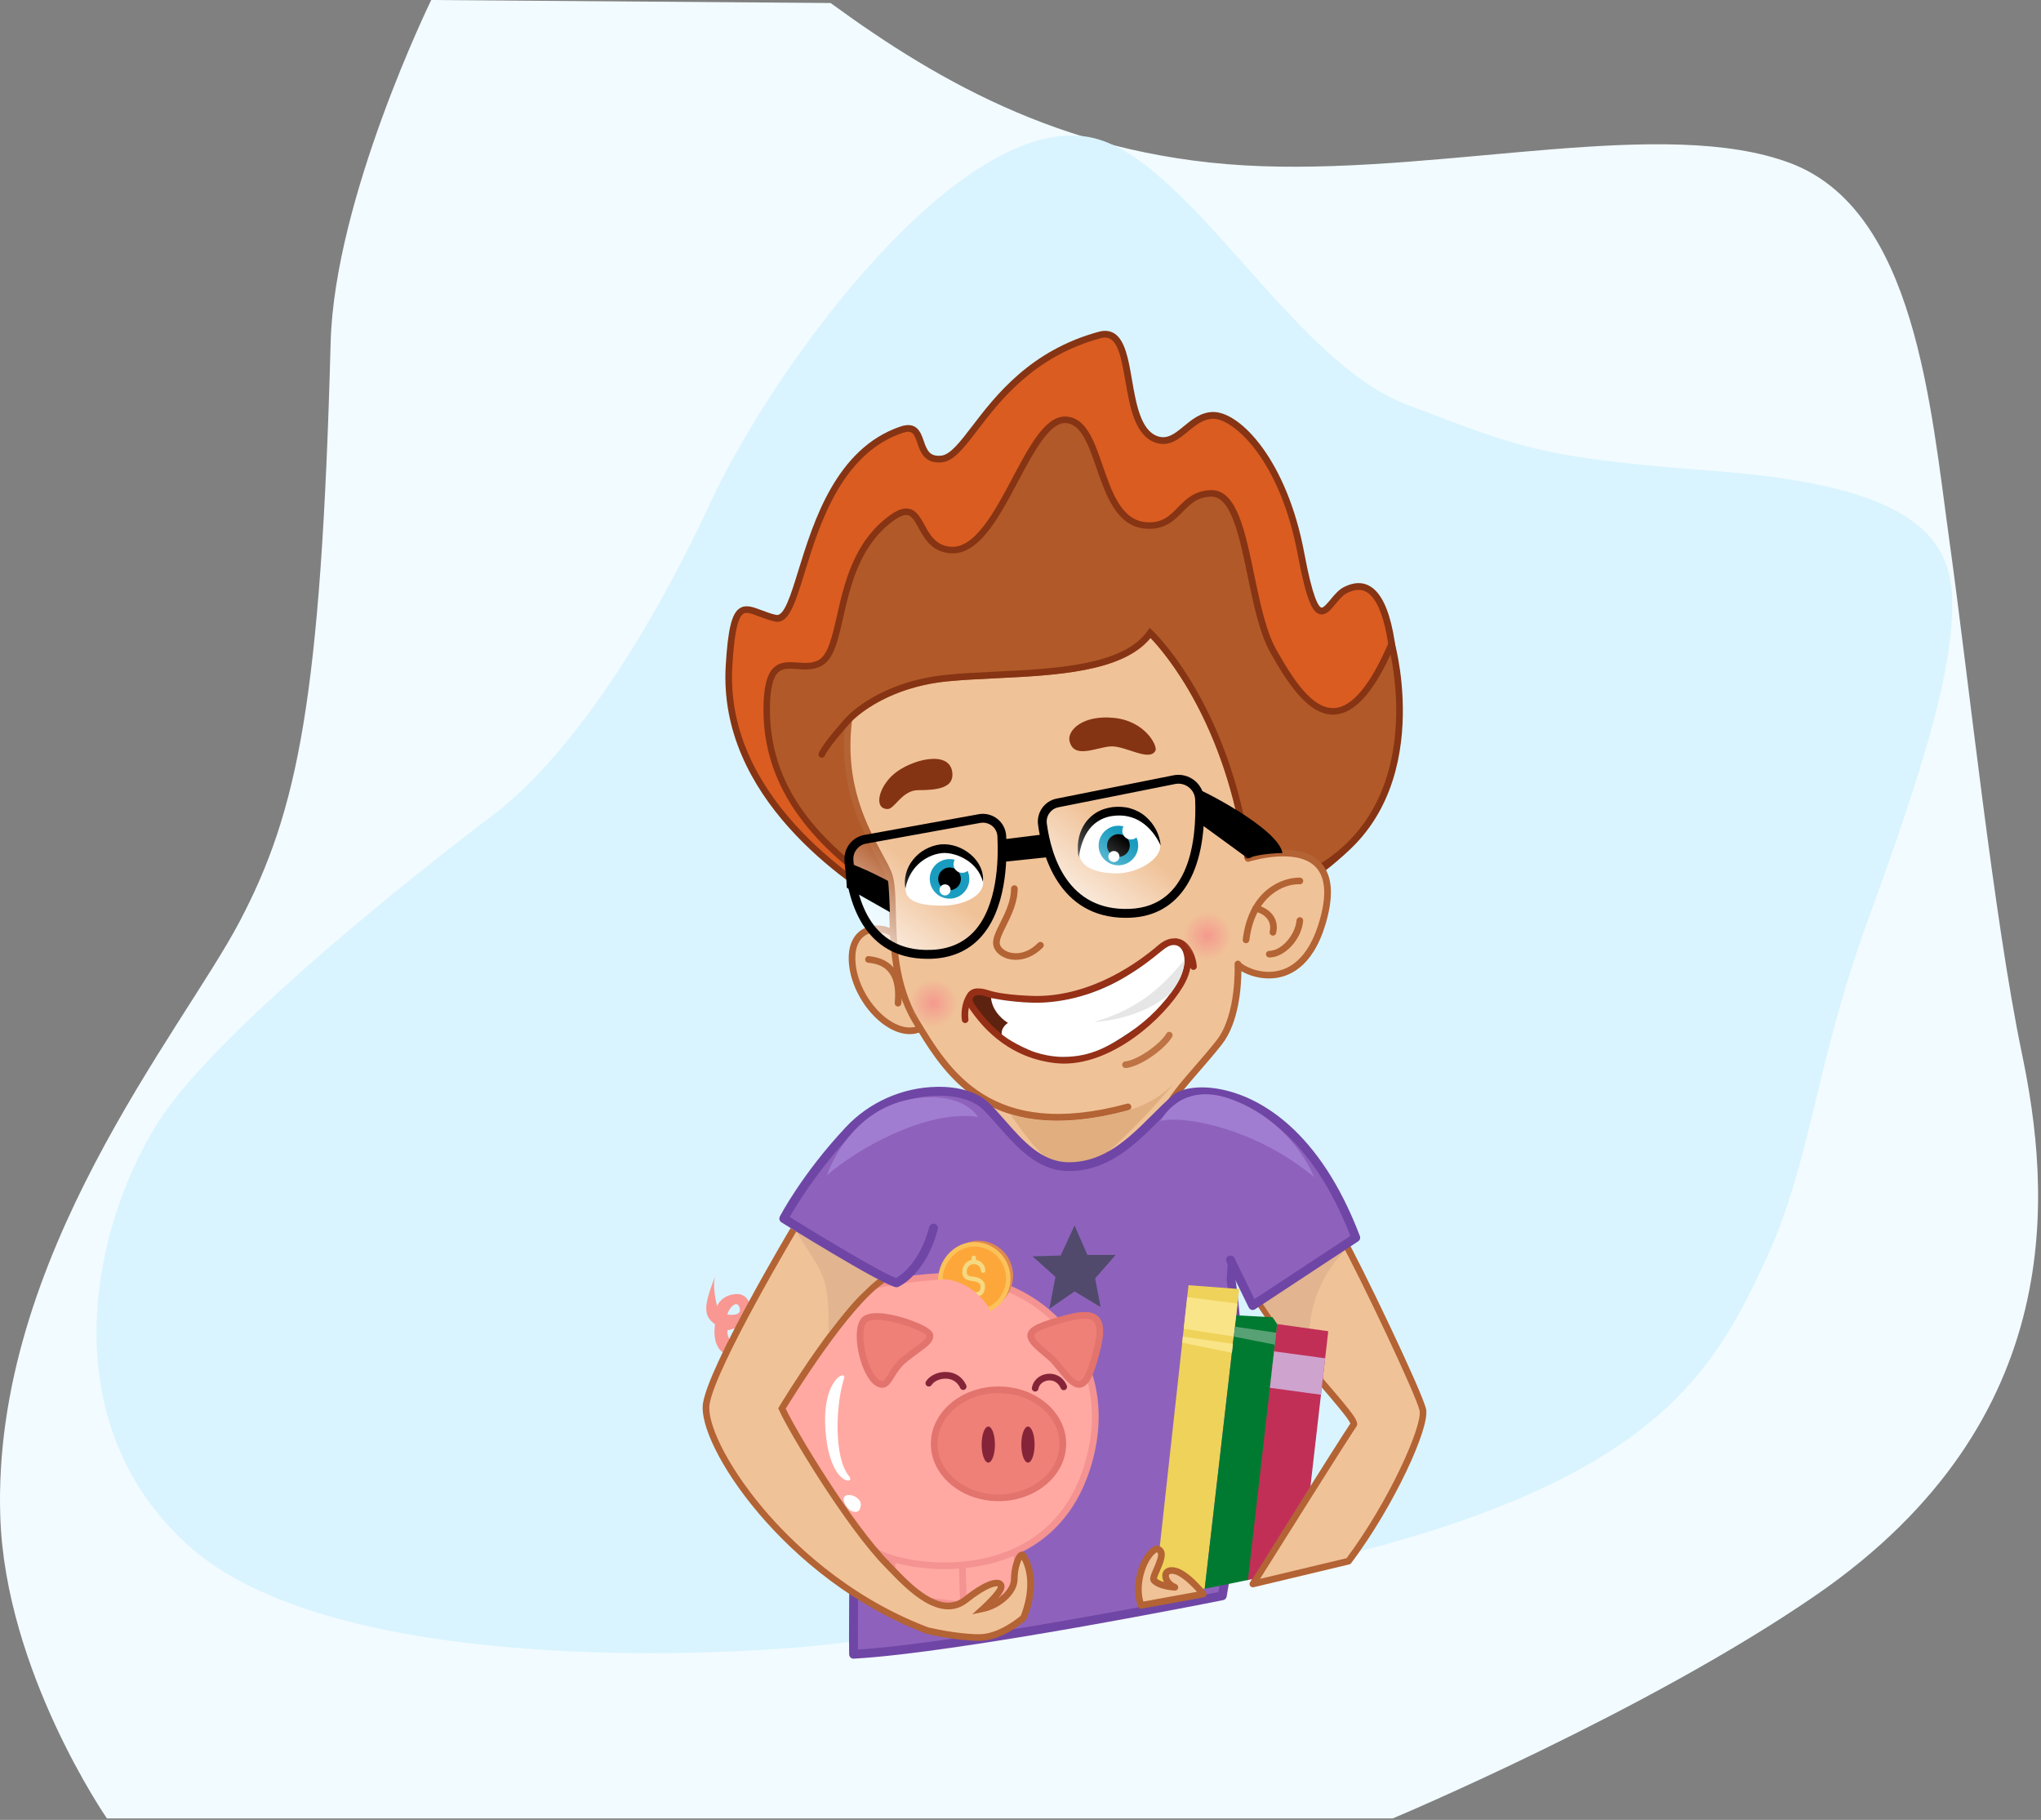 <svg width="461" height="411" viewBox="0 0 461 411" fill="none" xmlns="http://www.w3.org/2000/svg">
<rect x="0" y="0" width="461" height="411" fill="#808080" stroke="none"/>
<path d="M187.604 0.68C212.424 18.79 242.244 36.02 284.914 37.53C327.584 39.04 376.034 26.21 404.334 36.82C432.624 47.43 436.084 91.72 440.334 122.3C444.594 152.88 450.334 207.5 456.694 237.95C463.044 268.4 467.824 320.48 410.254 360.19C371.964 386.6 314.584 410.67 314.584 410.67H24.154C24.154 410.67 1.224 377.56 0.064 342.55C-1.876 283.89 41.034 233.02 54.134 208.1C67.234 183.18 72.524 157.91 74.684 77.32C75.564 44.64 97.404 0 97.404 0L187.604 0.68Z" fill="#F2FBFF"/>
<path d="M246.134 30.989C268.124 35.19 291.684 81.439 317.474 91.26C343.264 101.069 347.294 103.339 387.174 106.359C427.054 109.379 440.144 118.689 440.894 134.419C441.644 150.149 434.444 173.399 422.034 207.449C409.624 241.499 409.264 261.889 398.804 284.579C388.344 307.279 376.814 326.599 332.134 342.739C287.454 358.879 206.764 369.159 186.204 371.469C165.644 373.779 75.024 379.089 42.044 348.599C9.064 318.109 22.894 270.759 37.964 250.189C53.034 229.619 95.414 196.109 111.374 184.049C127.334 171.989 145.244 146.279 160.314 113.829C175.384 81.379 217.234 25.47 246.134 30.989Z" fill="#D9F4FF"/>
<path d="M203.574 205.92C184.974 195.41 163.074 176.34 164.664 150.29C165.734 132.76 168.514 138.1 175.144 139.6C181.774 141.1 181.034 104.73 203.584 97.05C209.654 94.98 206.074 104.28 212.654 103.65C219.244 103.02 224.444 82.15 248.384 75.65C257.254 73.24 252.494 96.11 261.184 99.22C266.114 100.99 268.644 93.9 273.974 93.81C279.304 93.72 289.884 103.71 293.864 125.05C297.844 146.39 299.684 135.43 303.854 133.3C308.024 131.17 315.804 130.5 315.304 165.39C314.804 200.28 271.184 208.5 271.184 208.5C271.184 208.5 235.284 220.58 234.784 220.75C234.284 220.92 209.954 221.76 209.954 221.76L203.574 205.92Z" fill="#DA5C21"/>
<path d="M209.454 222.522L202.984 206.452C190.444 199.322 162.114 179.842 163.924 150.252C164.424 142.022 165.284 138.522 167.094 137.362C168.484 136.472 170.114 137.092 171.994 137.802C172.974 138.172 174.084 138.602 175.314 138.872C177.124 139.262 178.614 134.392 180.354 128.752C183.734 117.822 188.834 101.292 203.344 96.341C207.084 95.061 207.984 97.662 208.634 99.561C209.404 101.792 210.014 103.152 212.584 102.902C214.644 102.702 216.844 99.832 219.624 96.192C224.824 89.401 232.674 79.141 248.184 74.921C249.534 74.552 250.724 74.692 251.704 75.311C254.144 76.871 254.894 81.201 255.684 85.802C256.604 91.121 257.644 97.151 261.424 98.501C263.674 99.311 265.394 97.901 267.384 96.261C269.184 94.781 271.224 93.091 273.954 93.041C273.984 93.041 274.014 93.041 274.044 93.041C280.204 93.041 290.704 104.042 294.594 124.892C296.524 135.252 297.854 137.062 298.474 137.222C298.904 137.332 299.834 136.222 300.514 135.412C301.364 134.382 302.334 133.212 303.514 132.602C305.794 131.432 307.834 131.382 309.554 132.462C314.204 135.352 316.334 146.122 316.054 165.372C315.554 199.912 273.154 208.842 271.374 209.202C269.944 209.682 235.504 221.272 235.014 221.432C234.614 221.562 226.184 221.922 209.974 222.482L209.454 222.522ZM168.664 138.412C168.364 138.412 168.114 138.472 167.894 138.622C166.624 139.442 165.854 143.062 165.414 150.352C163.654 179.272 191.774 198.402 203.944 205.282L204.174 205.412L210.454 220.992C219.924 220.662 233.814 220.152 234.624 220.022C235.044 219.872 270.944 207.802 270.944 207.802L271.044 207.772C271.474 207.692 314.064 199.252 314.554 165.382C314.884 142.432 311.584 135.522 308.764 133.762C307.504 132.972 306.004 133.042 304.194 133.972C303.284 134.432 302.424 135.482 301.664 136.402C300.534 137.772 299.454 139.072 298.094 138.712C296.504 138.302 295.114 135.892 293.114 125.202C289.114 103.752 278.594 94.572 274.034 94.572C274.014 94.572 273.994 94.572 273.974 94.572C271.774 94.612 270.024 96.052 268.324 97.451C266.184 99.212 263.964 101.042 260.914 99.942C256.304 98.291 255.184 91.802 254.194 86.082C253.464 81.822 252.764 77.802 250.884 76.602C250.264 76.201 249.504 76.132 248.564 76.391C233.534 80.472 225.874 90.492 220.804 97.121C217.684 101.202 215.424 104.152 212.714 104.412C208.824 104.792 207.884 102.062 207.204 100.072C206.444 97.882 206.054 97.022 203.814 97.781C190.024 102.482 185.054 118.562 181.774 129.212C179.574 136.352 178.124 141.082 174.974 140.352C173.644 140.052 172.474 139.612 171.454 139.222C170.204 138.732 169.324 138.412 168.664 138.412Z" fill="#863413"/>
<path d="M201.774 210.81C198.244 208.57 191.574 209.49 192.554 217.99C193.534 226.5 201.944 234.96 207.884 232.28L206.114 219.66L201.774 210.81Z" fill="#F0C298"/>
<path d="M205.474 233.551C204.024 233.551 202.474 233.101 200.894 232.201C196.254 229.571 192.434 223.631 191.794 218.081C191.204 212.951 193.344 210.791 194.674 209.951C196.794 208.621 199.874 208.711 202.164 210.171L202.344 210.281L206.854 219.551L208.694 232.731L208.184 232.961C207.334 233.361 206.424 233.551 205.474 233.551ZM198.094 210.511C197.194 210.511 196.284 210.721 195.474 211.231C193.674 212.361 192.914 214.671 193.284 217.911C193.874 223.021 197.384 228.481 201.634 230.901C203.024 231.691 205.054 232.451 207.044 231.811L205.384 219.891L201.194 211.341C200.354 210.851 199.234 210.511 198.094 210.511Z" fill="#B36334"/>
<path d="M202.834 227.313C202.814 227.313 202.784 227.313 202.764 227.313C202.354 227.273 202.054 226.903 202.094 226.493C202.824 218.973 199.024 217.713 196.094 217.423C195.684 217.383 195.384 217.013 195.424 216.603C195.464 216.193 195.824 215.873 196.244 215.933C201.754 216.483 204.224 220.083 203.584 226.643C203.544 227.023 203.224 227.313 202.834 227.313Z" fill="#B36434"/>
<path d="M200.674 201.76C188.524 193.45 173.184 180.99 173.184 160.32C173.184 144.98 180.174 152.66 185.334 149.67C191.194 146.26 188.164 126.75 201.314 117.07C208.984 111.42 206.524 123.51 214.634 124.21C225.824 125.17 231.894 94.59 240.624 94.81C249.354 95.03 247.444 117.85 258.844 118.67C266.484 119.22 266.414 111.54 273.594 111.43C282.074 111.3 281.624 136.41 287.604 147.06C293.774 158.04 302.934 171.91 314.314 145.47C314.314 145.47 324.524 181.3 297.014 196.65L253.024 211.22L231.544 219.55L210.884 219.2L200.674 201.76Z" fill="#B15928"/>
<path d="M231.684 220.29H231.534L210.454 219.93L200.114 202.29C187.194 193.44 172.444 180.67 172.444 160.33C172.444 155.29 173.194 152.25 174.794 150.76C176.304 149.35 178.274 149.5 180.184 149.63C181.824 149.75 183.514 149.87 184.954 149.03C187.044 147.81 187.954 143.8 189.014 139.16C190.714 131.69 192.824 122.4 200.864 116.48C202.694 115.13 204.124 114.63 205.374 114.91C207.004 115.27 207.874 116.85 208.804 118.53C210.064 120.82 211.374 123.19 214.694 123.48C220.194 123.97 224.714 115.42 228.714 107.89C232.484 100.79 236.054 94.07 240.534 94.07C240.574 94.07 240.604 94.07 240.644 94.07C245.264 94.18 247.114 99.53 249.074 105.19C251.174 111.26 253.344 117.53 258.904 117.93C262.514 118.19 264.164 116.52 266.064 114.58C267.824 112.78 269.824 110.75 273.594 110.69C273.624 110.69 273.644 110.69 273.674 110.69C279.324 110.69 281.244 119.95 283.274 129.75C284.584 136.04 285.934 142.55 288.264 146.7C292.204 153.71 296.484 160.16 301.364 159.91C305.394 159.7 309.524 154.74 313.634 145.18L314.464 143.25L315.044 145.28C315.144 145.64 325.104 181.86 297.394 197.32L297.264 197.38L253.274 211.95L231.684 220.29ZM211.324 218.44L231.414 218.78L252.754 210.5L296.714 195.94C319.474 183.19 315.704 155.66 314.094 147.79C309.974 156.69 305.824 161.14 301.434 161.38C295.794 161.68 291.124 154.84 286.944 147.41C284.494 143.05 283.124 136.43 281.794 130.03C279.974 121.25 278.084 112.16 273.654 112.16C273.634 112.16 273.624 112.16 273.604 112.16C270.454 112.21 268.834 113.86 267.124 115.6C265.234 117.53 263.074 119.71 258.784 119.4C252.244 118.93 249.804 111.87 247.644 105.65C245.864 100.49 244.174 95.62 240.594 95.54C237.034 95.45 233.454 102.12 230.034 108.56C225.614 116.89 221.054 125.52 214.554 124.94C210.434 124.59 208.794 121.61 207.474 119.22C206.684 117.79 206.004 116.55 205.034 116.34C204.264 116.17 203.154 116.61 201.734 117.65C194.144 123.24 192.094 132.23 190.454 139.46C189.274 144.65 188.344 148.75 185.684 150.3C183.844 151.37 181.824 151.23 180.044 151.1C178.314 150.97 176.814 150.87 175.784 151.83C174.524 153.01 173.904 155.78 173.904 160.3C173.904 179.9 187.634 191.93 201.064 201.12L201.204 201.21L211.324 218.44Z" fill="#863413"/>
<path d="M254.794 249.994C223.934 258.344 214.154 242.764 206.824 230.544C199.494 218.324 202.804 202.744 200.714 197.344C198.624 191.944 189.414 181.054 191.724 162.484C191.724 162.484 198.714 154.674 213.854 153.144C228.994 151.614 252.464 153.314 259.784 142.934C259.784 142.934 277.044 158.754 281.894 193.874C281.894 193.874 303.974 186.784 299.154 206.634C294.394 226.284 280.354 219.354 279.594 217.694C279.594 217.694 280.174 229.284 275.374 235.404C270.574 241.524 265.114 246.654 263.044 251.284C260.974 255.914 254.774 265.094 254.774 265.094L226.734 268.984L218.874 257.074L219.644 246.404" fill="#F0C298"/>
<path d="M226.744 269.743C226.494 269.743 226.254 269.613 226.114 269.403L218.254 257.493C218.164 257.353 218.124 257.193 218.134 257.023L218.864 246.813C213.024 242.333 209.344 236.203 206.174 230.923C201.274 222.753 201.024 213.093 200.854 206.033C200.764 202.443 200.684 199.353 200.014 197.603C199.594 196.523 198.854 195.173 197.994 193.593C194.674 187.513 189.114 177.323 190.984 162.383C191.004 162.233 191.064 162.093 191.174 161.973C191.464 161.643 198.534 153.933 213.794 152.383C217.154 152.043 220.864 151.863 224.794 151.673C238.344 151.023 253.694 150.283 259.184 142.493C259.304 142.313 259.504 142.203 259.714 142.183C259.924 142.163 260.144 142.233 260.304 142.373C260.474 142.533 277.544 158.513 282.534 192.913C285.234 192.193 293.584 190.383 297.964 194.453C300.634 196.943 301.294 201.093 299.914 206.803C297.254 217.753 291.814 220.523 287.704 220.923C284.834 221.203 282.054 220.313 280.394 219.323C280.364 222.823 279.854 230.943 275.994 235.863C274.354 237.953 272.654 239.913 271.014 241.803C267.834 245.463 265.084 248.633 263.764 251.583C261.694 256.223 255.684 265.133 255.424 265.513C255.304 265.693 255.114 265.803 254.904 265.833L226.864 269.723C226.814 269.743 226.774 269.743 226.744 269.743ZM219.654 256.883L227.114 268.183L254.354 264.403C255.404 262.843 260.554 255.053 262.374 250.983C263.784 247.823 266.594 244.583 269.854 240.823C271.484 238.943 273.174 237.003 274.794 234.943C279.364 229.113 278.854 217.843 278.854 217.733C278.834 217.373 279.074 217.053 279.424 216.963C279.774 216.883 280.134 217.053 280.284 217.383C280.614 217.923 284.054 219.983 288.064 219.373C292.984 218.623 296.564 214.153 298.434 206.463C299.684 201.323 299.174 197.653 296.924 195.563C292.404 191.363 282.234 194.563 282.124 194.593C281.914 194.663 281.684 194.633 281.494 194.513C281.304 194.393 281.184 194.203 281.154 193.983C276.904 163.173 262.904 147.223 259.864 144.073C253.584 151.803 238.344 152.533 224.854 153.183C220.944 153.373 217.254 153.553 213.934 153.883C200.494 155.243 193.544 161.703 192.434 162.813C190.714 177.143 195.884 186.603 199.304 192.873C200.184 194.493 200.954 195.893 201.404 197.063C202.174 199.053 202.254 202.113 202.344 205.993C202.514 212.883 202.754 222.313 207.454 230.143C214.394 241.713 223.904 257.563 254.584 249.253C254.994 249.143 255.394 249.383 255.504 249.783C255.614 250.183 255.374 250.593 254.974 250.703C238.304 255.213 227.664 252.843 220.284 247.833L219.654 256.883Z" fill="#B36334"/>
<path d="M281.154 193.981C276.904 163.211 262.904 147.231 259.864 144.071C253.584 151.801 238.344 152.531 224.854 153.181C220.944 153.371 217.254 153.551 213.934 153.881C199.294 155.361 192.354 162.901 192.284 162.981L191.164 161.981C191.454 161.651 198.524 153.941 213.784 152.391C217.144 152.051 220.854 151.871 224.784 151.681C238.334 151.031 253.684 150.291 259.174 142.501L259.664 141.801L260.294 142.381C260.464 142.541 277.814 158.791 282.644 193.771L281.154 193.981Z" fill="#863413"/>
<path d="M262.014 190.402C262.724 193.982 256.894 197.242 252.244 197.242C247.594 197.242 243.674 195.862 243.674 192.212C243.674 188.562 246.994 182.902 252.574 183.182C257.504 183.442 261.294 186.752 262.014 190.402Z" fill="white"/>
<path d="M185.624 170.37C186.534 168.15 191.724 162.48 191.724 162.48L185.624 170.37Z" fill="#B15928"/>
<path d="M185.624 171.12C185.534 171.12 185.434 171.1 185.344 171.06C184.964 170.9 184.774 170.47 184.934 170.08C185.884 167.76 190.964 162.2 191.174 161.97C191.454 161.67 191.924 161.64 192.234 161.92C192.544 162.2 192.564 162.67 192.284 162.98C190.864 164.53 187.024 168.93 186.324 170.65C186.194 170.94 185.914 171.12 185.624 171.12Z" fill="#863413"/>
<path d="M241.554 167.261C241.114 164.991 244.434 161.421 251.574 162.121C258.714 162.821 261.524 168.521 260.984 169.531C259.594 172.141 254.104 168.311 250.784 168.571C247.484 168.831 242.424 171.531 241.554 167.261Z" fill="#853413"/>
<path d="M215.104 174.482C215.474 177.862 211.994 178.452 207.374 178.452C203.764 178.452 202.074 182.712 200.504 182.712C197.254 182.712 198.434 177.722 201.954 174.762C205.754 171.572 214.524 169.212 215.104 174.482Z" fill="#853413"/>
<path d="M222.004 198.671C222.714 202.251 217.504 204.541 212.864 204.541C208.724 204.541 204.514 203.921 204.514 200.681C204.514 197.031 207.714 191.361 213.294 191.651C218.214 191.891 221.284 195.021 222.004 198.671Z" fill="white"/>
<path d="M243.644 193.641C243.204 191.261 243.434 188.591 244.824 186.331C245.494 185.201 246.474 184.231 247.614 183.521C248.764 182.821 250.084 182.421 251.394 182.261C252.704 182.141 254.034 182.191 255.314 182.561C256.584 182.941 257.794 183.551 258.774 184.421C260.744 186.131 261.974 188.541 262.164 190.981C261.174 188.771 259.664 186.891 257.824 185.661C255.984 184.441 253.784 183.971 251.604 184.241C249.444 184.431 247.464 185.471 246.094 187.201C244.714 188.941 244.034 191.241 243.644 193.641Z" fill="black"/>
<path d="M222.004 199.111C221.414 196.931 220.014 195.291 218.304 194.201C217.444 193.671 216.524 193.231 215.554 192.971C214.604 192.701 213.604 192.561 212.684 192.671C210.774 192.881 208.864 193.791 207.404 195.171C205.934 196.561 204.924 198.471 204.504 200.671C204.084 198.461 204.724 195.971 206.254 194.121C207.754 192.231 210.014 190.991 212.474 190.691C215.034 190.491 217.394 191.431 219.224 192.961C220.144 193.721 220.894 194.681 221.404 195.751C221.904 196.811 222.134 197.991 222.004 199.111Z" fill="black"/>
<path d="M252.614 195.42C255.082 195.42 257.084 193.419 257.084 190.95C257.084 188.482 255.082 186.48 252.614 186.48C250.145 186.48 248.144 188.482 248.144 190.95C248.144 193.419 250.145 195.42 252.614 195.42Z" fill="#199CBF"/>
<path d="M252.614 193.523C254.033 193.523 255.184 192.372 255.184 190.953C255.184 189.533 254.033 188.383 252.614 188.383C251.194 188.383 250.044 189.533 250.044 190.953C250.044 192.372 251.194 193.523 252.614 193.523Z" fill="black"/>
<path d="M255.444 189.591C256.521 189.591 257.394 188.718 257.394 187.641C257.394 186.564 256.521 185.691 255.444 185.691C254.367 185.691 253.494 186.564 253.494 187.641C253.494 188.718 254.367 189.591 255.444 189.591Z" fill="white"/>
<path d="M251.594 194.691C252.284 194.691 252.844 194.132 252.844 193.441C252.844 192.751 252.284 192.191 251.594 192.191C250.903 192.191 250.344 192.751 250.344 193.441C250.344 194.132 250.903 194.691 251.594 194.691Z" fill="white"/>
<path d="M214.474 202.952C216.942 202.952 218.944 200.95 218.944 198.482C218.944 196.013 216.942 194.012 214.474 194.012C212.005 194.012 210.004 196.013 210.004 198.482C210.004 200.95 212.005 202.952 214.474 202.952Z" fill="#199CBF"/>
<path d="M214.474 201.05C215.893 201.05 217.044 199.9 217.044 198.48C217.044 197.061 215.893 195.91 214.474 195.91C213.054 195.91 211.904 197.061 211.904 198.48C211.904 199.9 213.054 201.05 214.474 201.05Z" fill="black"/>
<path d="M219.264 195.173C219.264 196.253 218.394 197.123 217.314 197.123C216.234 197.123 215.364 196.253 215.364 195.173C215.364 194.543 215.664 193.973 216.134 193.623C216.464 193.373 216.834 193.543 217.204 193.793C218.244 194.513 219.264 194.683 219.264 195.173Z" fill="white"/>
<path d="M208.928 216C193.868 216 191.382 200.823 191.009 194.216C190.856 191.529 192.711 189.134 195.321 188.656L220.001 184.082C221.425 183.818 222.898 184.199 224.036 185.118C225.164 186.036 225.852 187.395 225.929 188.871C226.216 194.627 225.872 205.191 220.393 211.27C217.715 214.251 214.13 215.834 209.731 215.99C209.463 215.99 209.196 216 208.928 216Z" fill="url(#paint0_linear)"/>
<path d="M253.928 207C238.868 207 236.382 192.297 236.009 185.897C235.856 183.294 237.711 180.974 240.321 180.51L265.001 176.079C266.425 175.824 267.898 176.193 269.036 177.083C270.164 177.973 270.852 179.289 270.929 180.718C271.216 186.295 270.872 196.529 265.393 202.418C262.715 205.305 259.13 206.839 254.731 206.991C254.463 206.991 254.196 207 253.928 207Z" fill="url(#paint1_linear)"/>
<path d="M213.454 202.223C214.144 202.223 214.704 201.663 214.704 200.973C214.704 200.282 214.144 199.723 213.454 199.723C212.763 199.723 212.204 200.282 212.204 200.973C212.204 201.663 212.763 202.223 213.454 202.223Z" fill="white"/>
<path d="M209.484 216.541C193.734 216.541 191.134 201.011 190.744 194.251C190.584 191.501 192.524 189.051 195.254 188.561L221.064 183.881C222.554 183.611 224.094 184.001 225.284 184.941C226.464 185.881 227.184 187.271 227.264 188.781C227.564 194.671 227.204 205.481 221.474 211.701C218.674 214.751 214.924 216.371 210.324 216.531C210.044 216.531 209.764 216.541 209.484 216.541ZM221.434 185.841L195.624 190.521C193.884 190.831 192.654 192.391 192.754 194.131C193.194 201.961 196.064 215.031 210.274 214.521C214.314 214.381 217.594 212.971 220.024 210.341C225.254 204.651 225.564 194.441 225.284 188.871C225.234 187.941 224.794 187.081 224.064 186.501C223.314 185.911 222.354 185.681 221.434 185.841Z" fill="black"/>
<path d="M254.284 207.28C238.964 207.28 235.324 192.64 234.464 186.25C234.094 183.49 235.934 180.9 238.654 180.36L265.024 175.1C266.694 174.76 268.424 175.18 269.774 176.24C271.104 177.29 271.904 178.86 271.964 180.55C272.564 197.1 266.464 206.83 255.234 207.26C254.914 207.27 254.594 207.28 254.284 207.28ZM239.044 182.32C237.354 182.66 236.214 184.27 236.444 185.98C237.444 193.41 241.194 205.79 255.144 205.26C268.784 204.74 270.284 189.6 269.954 180.62C269.914 179.52 269.394 178.49 268.524 177.81C267.644 177.11 266.514 176.84 265.414 177.06L239.044 182.32Z" fill="black"/>
<path d="M226.344 189.59L226.264 194.68L237.244 193.52L235.834 188.41L226.344 189.59Z" fill="black"/>
<path d="M270.064 177.992C270.504 177.932 288.664 186.942 289.684 192.652C289.684 192.652 284.294 192.692 281.894 193.882L270.994 185.932C271.004 185.932 271.544 179.732 270.064 177.992Z" fill="black"/>
<path d="M191.003 195.235C190.968 195.302 191.268 200.484 191.268 200.484L201 206C201 206 200.806 200.179 200.577 198.941C200.577 198.941 191.003 193.863 191.003 195.235Z" fill="black"/>
<path d="M281.434 213.011C281.404 213.011 281.374 213.011 281.344 213.001C280.934 212.951 280.644 212.571 280.694 212.161C282.104 200.831 289.784 198.111 293.624 198.201C294.034 198.211 294.364 198.561 294.354 198.971C294.344 199.391 293.994 199.721 293.584 199.701C290.214 199.551 283.464 202.091 282.194 212.351C282.134 212.731 281.804 213.011 281.434 213.011Z" fill="#B36434"/>
<path d="M286.694 216.24C286.284 216.24 285.944 215.9 285.944 215.49C285.944 215.08 286.284 214.74 286.694 214.74C289.404 214.74 292.564 211.19 292.854 207.82C292.894 207.41 293.264 207.1 293.664 207.14C294.074 207.18 294.384 207.54 294.344 207.95C293.994 212.13 290.204 216.24 286.694 216.24Z" fill="#B36434"/>
<path d="M287.514 211.301C287.454 211.301 287.394 211.291 287.344 211.281C286.944 211.181 286.694 210.781 286.784 210.381C287.294 208.241 285.994 206.471 283.464 205.861C283.064 205.761 282.814 205.361 282.914 204.951C283.014 204.551 283.414 204.301 283.824 204.401C287.174 205.211 288.954 207.751 288.244 210.731C288.164 211.071 287.854 211.301 287.514 211.301Z" fill="#B36434"/>
<path d="M229.114 200.68C229.114 205.92 224.874 210.49 225.064 213.09C225.254 215.69 230.514 217.97 235.014 213.47" fill="#F0C298"/>
<path d="M229.434 216.77C228.604 216.77 227.834 216.62 227.184 216.38C225.514 215.76 224.414 214.52 224.314 213.14C224.214 211.82 225.004 210.24 225.914 208.42C227.064 206.11 228.364 203.5 228.364 200.68C228.364 200.27 228.704 199.93 229.114 199.93C229.524 199.93 229.864 200.27 229.864 200.68C229.864 203.85 228.414 206.75 227.254 209.09C226.474 210.65 225.744 212.13 225.804 213.04C225.864 213.8 226.624 214.58 227.704 214.98C228.514 215.28 231.394 216.02 234.474 212.94C234.764 212.65 235.244 212.65 235.534 212.94C235.824 213.23 235.824 213.71 235.534 214C233.494 216.03 231.294 216.77 229.434 216.77Z" fill="#B36334"/>
<path d="M161.514 288.25C158.974 294.84 158.744 297.15 161.514 299.07C161.514 299.07 160.594 303.84 163.514 305.61C166.434 307.38 166.284 306.76 166.284 306.76V304.45C166.284 304.45 164.124 302.53 164.284 300.45C164.284 300.45 168.294 299.6 169.234 298.09C170.254 296.45 169.604 292.02 166.214 292.25C162.834 292.48 161.974 294.99 161.974 294.99C161.974 294.99 160.824 290.89 161.514 288.25Z" fill="#F99792"/>
<path d="M234.094 225.682C246.844 225.682 257.364 218.142 262.074 214.052C266.794 209.972 270.724 215.522 266.524 222.462C262.324 229.402 250.204 240.672 238.434 239.342C226.664 238.012 221.134 229.462 219.594 227.362C218.054 225.262 219.244 223.092 223.024 224.352C226.804 225.612 234.094 225.682 234.094 225.682Z" fill="#5E2210"/>
<path d="M240.344 240.201C239.674 240.201 239.014 240.161 238.354 240.091C226.874 238.791 221.144 230.811 219.264 228.191L218.994 227.811C218.084 226.561 217.934 225.211 218.624 224.271C219.004 223.741 220.224 222.631 223.264 223.641C226.854 224.841 233.894 224.931 234.094 224.931C246.974 224.931 257.604 216.931 261.584 213.491C264.044 211.361 266.224 211.711 267.444 212.741C269.364 214.361 269.884 218.361 267.164 222.851C262.744 230.151 251.454 240.201 240.344 240.201ZM221.034 224.731C220.394 224.731 219.994 224.921 219.824 225.151C219.544 225.541 219.684 226.231 220.194 226.921L220.474 227.311C222.264 229.801 227.694 237.371 238.514 238.601C249.594 239.851 261.394 229.481 265.874 222.081C268.134 218.351 267.874 215.071 266.474 213.891C265.504 213.071 264.044 213.351 262.564 214.631C258.464 218.181 247.474 226.441 234.084 226.441H234.074C233.774 226.441 226.624 226.351 222.774 225.071C222.074 224.831 221.484 224.731 221.034 224.731Z" fill="#952F16"/>
<path d="M269.574 219.043C269.184 219.043 268.864 218.743 268.824 218.353C268.594 215.553 266.934 213.453 265.614 213.453C265.204 213.453 264.864 213.113 264.864 212.703C264.864 212.293 265.204 211.953 265.614 211.953C267.914 211.953 270.024 214.763 270.314 218.223C270.354 218.633 270.044 219.003 269.634 219.033C269.614 219.033 269.594 219.043 269.574 219.043Z" fill="#952F16"/>
<path d="M217.994 231.052C217.624 231.052 217.304 230.772 217.254 230.392C216.954 228.072 217.564 225.522 218.734 224.192C219.274 223.582 219.904 223.262 220.564 223.262C220.974 223.262 221.314 223.602 221.314 224.012C221.314 224.422 220.974 224.762 220.564 224.762C220.284 224.762 220.024 224.992 219.854 225.182C219.114 226.032 218.464 228.072 218.734 230.202C218.784 230.612 218.494 230.992 218.084 231.042C218.054 231.052 218.024 231.052 217.994 231.052Z" fill="#952F16"/>
<path d="M254.214 241.201C253.834 241.201 253.504 240.911 253.464 240.531C253.424 240.121 253.724 239.751 254.134 239.711C257.024 239.411 262.084 235.751 263.454 233.401C263.664 233.041 264.124 232.921 264.484 233.131C264.844 233.341 264.964 233.801 264.754 234.161C263.164 236.871 257.704 240.851 254.294 241.211C254.274 241.201 254.244 241.201 254.214 241.201Z" fill="#BE7345"/>
<path d="M272.694 216.802C275.698 216.802 278.134 214.366 278.134 211.362C278.134 208.357 275.698 205.922 272.694 205.922C269.689 205.922 267.254 208.357 267.254 211.362C267.254 214.366 269.689 216.802 272.694 216.802Z" fill="url(#paint2_radial)"/>
<path d="M210.804 232.001C213.808 232.001 216.244 229.566 216.244 226.561C216.244 223.557 213.808 221.121 210.804 221.121C207.799 221.121 205.364 223.557 205.364 226.561C205.364 229.566 207.799 232.001 210.804 232.001Z" fill="url(#paint3_radial)"/>
<path d="M240.054 238.693C246.564 238.713 250.674 236.143 255.104 233.183C259.534 230.223 263.004 226.503 265.424 222.853C267.614 219.543 267.544 217.113 267.544 216.753C267.544 216.393 267.424 213.493 265.194 213.423C262.964 213.353 261.764 216.143 253.944 220.753C246.124 225.363 238.504 226.583 233.214 226.443C227.924 226.293 223.844 225.383 223.844 225.383C224.134 228.583 227.024 230.673 227.684 231.003C227.684 231.003 226.054 231.963 226.264 233.583C226.264 233.583 228.134 235.263 232.394 237.103C236.274 238.763 240.054 238.693 240.054 238.693Z" fill="white"/>
<path d="M267.574 216.75C263.004 222.08 258.204 227.52 247.184 230.8C247.184 230.8 257.604 230.44 264.494 224.18C264.494 224.18 265.904 222.35 266.694 220.54C267.574 218.52 267.574 216.75 267.574 216.75Z" fill="#E6E6E6"/>
<path d="M265.054 244.832C260.624 249.012 256.364 251.262 244.284 252.842C238.784 253.562 232.884 253.152 228.244 251.612C228.244 251.612 235.884 263.642 241.514 264.902C247.134 266.162 265.054 244.832 265.054 244.832Z" fill="#E0AE7F"/>
<path d="M200.664 273.531L200.124 292.341C192.014 304.901 192.804 373.591 192.804 373.591C217.114 372.241 276.084 360.381 276.084 360.381C282.544 323.751 279.014 295.311 278.074 289.071L278.634 280.951" fill="#8E62BC"/>
<path d="M192.794 374.601C192.544 374.601 192.294 374.501 192.114 374.331C191.914 374.141 191.804 373.881 191.794 373.611C191.764 370.811 191.104 305.291 199.124 292.041L199.654 273.501C199.674 272.951 200.124 272.531 200.684 272.531C201.234 272.551 201.674 273.011 201.654 273.561L201.114 292.371C201.104 292.551 201.054 292.731 200.954 292.881C193.634 304.211 193.734 363.841 193.784 372.531C216.914 371.021 268.714 360.831 275.204 359.541C281.534 323.081 277.874 294.591 277.074 289.221C277.064 289.151 277.064 289.081 277.064 289.001L277.624 280.881C277.664 280.331 278.144 279.931 278.694 279.951C279.244 279.991 279.664 280.471 279.624 281.021L279.074 289.031C279.924 294.751 283.564 323.711 277.064 360.561C276.994 360.971 276.684 361.291 276.274 361.371C275.684 361.491 216.954 373.251 192.854 374.591C192.834 374.591 192.814 374.601 192.794 374.601Z" fill="#6F46A5"/>
<path d="M218.164 353.369C218.834 358.329 218.164 362.579 218.164 362.579L201.524 360.629V349.039L218.164 353.369Z" fill="#FFA9A2"/>
<path d="M218.784 363.41L200.774 361.29V348.07L218.834 352.77L218.904 353.27C219.584 358.28 218.934 362.53 218.904 362.7L218.784 363.41ZM202.274 359.96L217.514 361.75C217.664 360.42 217.894 357.38 217.484 353.96L202.274 350V359.96Z" fill="#F49391"/>
<path d="M229.094 348.211C229.724 351.351 231.044 357.701 230.214 360.631L217.584 361.261L217.304 351.631L229.094 348.211Z" fill="#FFA9A2"/>
<path d="M216.854 362.052L216.534 351.072L229.674 347.262L229.904 348.412C230.814 352.972 231.724 358.072 230.934 360.832L230.784 361.352L216.854 362.052ZM218.064 352.182L218.304 360.472L229.604 359.912C230.084 357.212 229.124 352.202 228.514 349.152L218.064 352.182Z" fill="#F49391"/>
<path d="M198.394 350.822C207.434 355.112 236.584 357.942 245.294 332.172C253.994 306.412 234.334 286.862 211.394 288.332C188.454 289.802 175.234 298.952 175.234 298.952L171.394 328.102L198.394 350.822Z" fill="#FFA9A2"/>
<path d="M213.374 354.362C207.074 354.362 201.414 353.082 198.074 351.502L197.914 351.402L170.594 328.422L174.534 298.532L174.804 298.342C174.934 298.252 188.464 289.052 211.344 287.592C223.464 286.812 234.804 291.722 241.714 300.722C248.434 309.472 249.954 320.732 246.004 332.422C242.934 341.512 237.154 347.912 228.814 351.442C223.824 353.552 218.394 354.362 213.374 354.362ZM198.804 350.182C204.584 352.882 217.454 354.612 228.224 350.052C236.154 346.692 241.654 340.592 244.574 331.932C248.354 320.732 246.914 309.962 240.514 301.622C233.914 293.022 223.044 288.342 211.434 289.072C190.764 290.392 177.914 298.112 175.924 299.382L172.184 327.792L198.804 350.182Z" fill="#F49391"/>
<path d="M179.234 277.723C179.234 277.723 160.894 308.503 159.524 317.033C158.154 325.563 177.244 356.063 209.394 368.233C209.394 368.233 215.884 369.833 221.194 369.833C226.204 369.833 231.174 365.383 231.174 365.383C231.174 365.383 234.834 357.503 231.174 351.413C230.484 350.263 229.104 353.543 229.104 356.653C229.104 359.763 225.254 362.633 222.144 363.283C222.144 363.283 225.584 360.173 226.074 358.703C226.564 357.233 224.414 356.323 218.164 361.283C211.914 366.243 204.094 357.103 200.364 353.303C191.564 344.343 178.504 322.443 176.624 318.103C176.624 318.103 190.554 294.913 199.314 289.093" fill="#F0C298"/>
<path d="M221.194 370.572C215.854 370.572 209.484 369.022 209.214 368.952C177.164 356.812 157.294 326.162 158.784 316.902C160.164 308.332 177.834 278.592 178.584 277.332L179.874 278.102C179.694 278.412 161.594 308.852 160.264 317.142C159.644 320.972 163.644 330.322 172.464 340.772C178.334 347.722 190.964 360.442 209.654 367.522C209.674 367.522 216.054 369.072 221.184 369.072C225.434 369.072 229.774 365.562 230.544 364.912C230.984 363.882 233.514 357.402 230.774 352.232C230.374 352.992 229.844 354.712 229.844 356.632C229.844 360.032 225.864 363.242 222.284 364.002L219.574 364.572L221.634 362.712C222.904 361.562 225.044 359.382 225.354 358.452C225.384 358.352 225.384 358.302 225.384 358.282C225.154 358.132 223.254 358.182 218.624 361.852C212.344 366.832 204.834 359.012 200.794 354.812C200.444 354.452 200.124 354.112 199.824 353.812C191.074 344.902 177.954 323.042 175.934 318.382L175.784 318.032L175.984 317.702C176.554 316.752 190.104 294.292 198.904 288.452L199.734 289.702C191.784 294.982 179.224 315.272 177.474 318.132C179.914 323.382 192.464 344.172 200.904 352.762C201.204 353.072 201.534 353.412 201.884 353.772C205.844 357.902 212.484 364.812 217.694 360.672C221.834 357.392 224.884 356.112 226.274 357.092C226.834 357.482 227.034 358.182 226.784 358.922C226.594 359.492 226.064 360.242 225.434 360.972C227.084 359.802 228.344 358.192 228.344 356.632C228.344 354.302 229.184 350.832 230.554 350.452C230.934 350.342 231.464 350.442 231.804 351.012C235.624 357.372 231.994 365.352 231.844 365.682L231.774 365.822L231.654 365.922C231.464 366.122 226.424 370.572 221.194 370.572Z" fill="#B36334"/>
<path d="M179.864 278.133C185.694 287.683 187.364 287.553 187.144 301.083C187.144 301.083 191.714 294.983 194.114 292.683C196.514 290.383 197.574 289.413 198.294 288.873L190.024 283.083L179.864 278.133Z" fill="#E2B48F"/>
<path d="M237.764 306.991C241.634 311.281 244.234 316.761 246.904 307.971C249.574 299.181 249.434 295.391 240.934 297.711C232.434 300.031 231.054 301.021 234.744 304.391L237.764 306.991Z" fill="#EF8077"/>
<path d="M243.714 313.413C242.094 313.413 240.624 311.613 238.944 309.563C238.404 308.893 237.834 308.203 237.234 307.533L234.244 304.963C232.934 303.773 231.784 302.503 232.104 301.183C232.514 299.493 234.974 298.563 240.714 296.993C244.554 295.943 246.834 296.073 248.124 297.393C249.874 299.193 249.224 302.863 247.604 308.193C246.604 311.493 245.524 313.093 244.134 313.373C243.994 313.403 243.854 313.413 243.714 313.413ZM244.944 297.803C243.954 297.803 242.674 298.013 241.114 298.443C238.394 299.183 233.834 300.433 233.564 301.533C233.464 301.963 234.024 302.733 235.234 303.843L238.304 306.493C238.934 307.193 239.524 307.913 240.094 308.613C241.484 310.323 242.924 312.093 243.834 311.903C244.264 311.823 245.124 311.173 246.164 307.763C247.394 303.723 248.354 299.793 247.044 298.443C246.644 298.013 245.944 297.803 244.944 297.803Z" fill="#E2736D"/>
<path d="M204.004 307.281C207.514 304.291 210.244 303.191 210.034 301.531C209.824 299.871 197.484 295.431 195.134 298.201C192.774 300.971 195.544 312.191 199.084 312.671C200.784 312.891 201.244 309.631 204.004 307.281Z" fill="#EF8077"/>
<path d="M199.264 313.42C199.174 313.42 199.084 313.41 198.984 313.4C196.884 313.12 195.494 310.28 194.854 308.61C193.394 304.8 192.884 299.68 194.564 297.71C196.364 295.59 201.754 296.92 203.984 297.59C205.084 297.92 210.564 299.64 210.784 301.43C210.974 302.99 209.554 304.03 207.574 305.46C206.654 306.13 205.624 306.88 204.494 307.84C203.324 308.84 202.604 310.01 201.964 311.04C201.214 312.27 200.494 313.42 199.264 313.42ZM198.054 298.05C196.884 298.05 196.054 298.27 195.704 298.68C194.584 300 194.844 304.39 196.254 308.08C197.114 310.32 198.234 311.79 199.184 311.92C199.584 311.96 200.024 311.33 200.684 310.26C201.344 309.19 202.164 307.86 203.514 306.71C204.684 305.71 205.794 304.9 206.684 304.25C208.244 303.12 209.374 302.29 209.284 301.62C208.844 300.86 203.524 298.56 199.254 298.13C198.824 298.08 198.424 298.05 198.054 298.05Z" fill="#E2736D"/>
<path d="M164.264 296.862C164.834 295.112 166.414 293.642 166.994 295.162C167.894 297.522 164.264 296.862 164.264 296.862Z" fill="#D9F4FF"/>
<path d="M225.534 338.271C233.558 338.271 240.064 332.809 240.064 326.071C240.064 319.333 233.558 313.871 225.534 313.871C217.509 313.871 211.004 319.333 211.004 326.071C211.004 332.809 217.509 338.271 225.534 338.271Z" fill="#EF8077"/>
<path d="M225.534 339.021C217.104 339.021 210.254 333.211 210.254 326.071C210.254 318.931 217.114 313.121 225.534 313.121C233.964 313.121 240.814 318.931 240.814 326.071C240.814 333.211 233.964 339.021 225.534 339.021ZM225.534 314.621C217.934 314.621 211.754 319.761 211.754 326.071C211.754 332.381 217.934 337.521 225.534 337.521C233.134 337.521 239.314 332.381 239.314 326.071C239.314 319.761 233.134 314.621 225.534 314.621Z" fill="#E2736D"/>
<path d="M223.224 330.312C224.052 330.312 224.724 328.49 224.724 326.242C224.724 323.994 224.052 322.172 223.224 322.172C222.395 322.172 221.724 323.994 221.724 326.242C221.724 328.49 222.395 330.312 223.224 330.312Z" fill="#852438"/>
<path d="M232.184 330.312C233.012 330.312 233.684 328.49 233.684 326.242C233.684 323.994 233.012 322.172 232.184 322.172C231.355 322.172 230.684 323.994 230.684 326.242C230.684 328.49 231.355 330.312 232.184 330.312Z" fill="#852438"/>
<path d="M217.564 313.913C217.274 313.913 217.004 313.743 216.874 313.463C216.124 311.773 214.674 311.423 213.874 311.363C212.474 311.263 211.014 311.863 210.424 312.783C210.204 313.133 209.734 313.233 209.384 313.013C209.034 312.793 208.934 312.323 209.154 311.973C210.044 310.583 212.024 309.703 213.984 309.853C215.914 309.993 217.464 311.083 218.244 312.843C218.414 313.223 218.244 313.663 217.864 313.833C217.764 313.893 217.664 313.913 217.564 313.913Z" fill="#852438"/>
<path d="M233.814 314.271C233.774 314.271 233.734 314.271 233.684 314.261C233.274 314.191 233.004 313.801 233.074 313.401C233.354 311.751 234.744 310.491 236.544 310.271C238.044 310.081 239.984 310.681 240.954 312.901C241.124 313.281 240.944 313.721 240.564 313.891C240.184 314.061 239.744 313.881 239.574 313.501C239.034 312.261 237.964 311.611 236.724 311.761C235.784 311.871 234.744 312.501 234.554 313.651C234.494 314.011 234.174 314.271 233.814 314.271Z" fill="#852438"/>
<path d="M190.644 311.341C188.814 316.871 188.204 329.081 191.784 333.381C193.424 335.351 187.104 335.631 186.404 322.171C185.834 311.311 191.314 309.231 190.644 311.341Z" fill="white"/>
<path d="M191.544 337.63C192.854 337.51 194.614 338.61 194.434 340C194.244 341.4 193.494 341.75 192.324 341.24C191.154 340.73 189.444 337.82 191.544 337.63Z" fill="white"/>
<path d="M213.074 288.633C213.074 284.273 216.564 280.203 220.934 280.203C225.304 280.203 228.834 283.743 228.834 288.103C228.834 291.353 226.864 294.153 224.054 295.363C224.044 295.353 220.614 289.963 213.074 288.633Z" fill="#DF8950"/>
<path d="M212.364 289.242C212.364 284.982 215.774 281.012 220.034 281.012C224.294 281.012 227.744 284.462 227.744 288.722C227.744 291.902 225.824 294.632 223.074 295.812C223.074 295.802 219.734 290.542 212.364 289.242Z" fill="#FDA73A"/>
<path d="M222.884 296.432L222.654 296.072C222.624 296.022 219.324 290.982 212.274 289.732L211.864 289.662V289.242C211.864 284.512 215.604 280.512 220.034 280.512C224.564 280.512 228.244 284.192 228.244 288.722C228.244 292.012 226.294 294.972 223.274 296.272L222.884 296.432ZM212.874 288.832C219.054 290.072 222.344 293.962 223.244 295.182C225.684 293.972 227.244 291.472 227.244 288.722C227.244 284.742 224.014 281.512 220.034 281.512C216.344 281.512 213.084 284.882 212.874 288.832Z" fill="#FCC25A"/>
<path d="M220.034 292.873C219.754 292.873 219.534 292.653 219.534 292.373C219.534 292.093 219.754 291.873 220.034 291.873C221.384 291.873 221.424 291.353 221.484 290.573C221.554 289.743 220.584 289.443 219.764 289.323L219.614 289.303C218.764 289.193 217.354 289.003 217.354 287.233C217.354 285.613 218.534 284.623 219.634 284.503C220.394 284.423 221.214 284.683 221.774 285.183C222.284 285.643 222.554 286.263 222.554 286.963C222.554 287.243 222.334 287.463 222.054 287.463C221.774 287.463 221.554 287.243 221.554 286.963C221.554 286.543 221.404 286.193 221.104 285.923C220.754 285.613 220.224 285.443 219.744 285.493C219.204 285.553 218.354 286.073 218.354 287.233C218.354 288.053 218.734 288.183 219.744 288.313L219.894 288.333C222.364 288.673 222.514 290.063 222.474 290.653C222.414 291.433 222.304 292.873 220.034 292.873Z" fill="#F5D982"/>
<path d="M268.454 290.25L260.924 358.68L272.104 358.81L279.894 291.11L268.454 290.25Z" fill="#EFD259"/>
<path d="M302.984 279.219C306.894 285.989 320.624 314.789 321.384 318.409C322.144 322.029 314.584 339.249 304.594 352.559L282.984 357.719C282.984 357.719 303.294 325.299 305.744 321.739C306.794 320.209 288.294 302.289 282.664 291.039L302.984 279.219Z" fill="#F0C298"/>
<path d="M282.984 358.47C282.744 358.47 282.514 358.36 282.374 358.16C282.194 357.91 282.184 357.58 282.344 357.32C283.164 356.02 302.124 325.76 305.004 321.49C304.634 320.42 301.354 316.6 298.174 312.9C292.714 306.54 285.224 297.84 281.994 291.38C281.814 291.03 281.944 290.6 282.284 290.4L302.594 278.58C302.764 278.48 302.974 278.45 303.164 278.5C303.354 278.55 303.524 278.68 303.624 278.85C307.304 285.22 321.314 314.45 322.114 318.26C322.984 322.42 314.944 340.02 305.194 353.02C305.094 353.16 304.944 353.26 304.764 353.3L283.154 358.46C283.104 358.46 283.044 358.47 282.984 358.47ZM283.664 291.33C286.974 297.56 294.074 305.83 299.314 311.92C305.864 319.54 307.084 321.12 306.364 322.17C304.264 325.23 288.674 350.06 284.594 356.57L304.154 351.9C313.934 338.77 321.344 321.88 320.644 318.57C319.934 315.2 307.154 288.25 302.694 280.26L283.664 291.33Z" fill="#B36334"/>
<path d="M296.364 309.4C295.524 306.01 293.514 292.81 303.914 282.23L287.484 287.71L284.954 294.06L290.124 301.85L296.364 309.4Z" fill="#E2B48F"/>
<path d="M300.014 300.643L295.984 335.733L282.904 356.603L281.494 356.903L288.474 299.023L300.014 300.643Z" fill="#C12F56"/>
<path d="M277.914 284.55L282.944 294.84L306.224 279.51C292.954 244.58 269.704 244.54 265.614 248.07C258.654 254.08 252.404 263.48 241.414 263.48C233.014 263.48 228.044 255.14 222.744 249.85C217.444 244.56 201.614 244.72 191.774 255.24C181.924 265.76 177.044 275.19 177.044 275.19C177.044 275.19 198.654 288.67 202.504 289.71C202.504 289.71 208.284 287.19 210.874 277.35" fill="#8E62BC"/>
<path d="M282.944 295.85C282.854 295.85 282.764 295.84 282.684 295.81C282.404 295.73 282.174 295.54 282.054 295.28L277.024 284.99C276.784 284.49 276.984 283.89 277.484 283.65C277.984 283.41 278.574 283.61 278.824 284.11L283.354 293.38L305.014 279.12C296.124 256.29 283.464 249.99 276.674 248.26C271.194 246.87 267.394 247.87 266.284 248.83C264.744 250.16 263.254 251.64 261.674 253.21C256.374 258.49 250.354 264.48 241.424 264.48C234.414 264.48 229.674 259.08 225.484 254.32C224.304 252.97 223.184 251.7 222.044 250.57C220.004 248.54 216.114 247.37 211.634 247.45C204.514 247.58 197.364 250.75 192.504 255.93C184.514 264.47 179.784 272.36 178.374 274.85C184.644 278.74 198.794 287.32 202.404 288.63C203.574 287.95 207.814 285.01 209.894 277.09C210.034 276.56 210.584 276.24 211.114 276.38C211.644 276.52 211.964 277.07 211.824 277.6C209.144 287.8 203.144 290.52 202.894 290.63C202.684 290.72 202.454 290.74 202.234 290.68C198.284 289.62 177.394 276.6 176.504 276.05C176.064 275.77 175.904 275.2 176.144 274.74C176.344 274.35 181.204 265.07 191.034 254.57C196.324 248.91 203.824 245.59 211.584 245.45C216.674 245.35 220.984 246.71 223.444 249.15C224.634 250.33 225.774 251.63 226.974 253C231.074 257.66 235.304 262.48 241.404 262.48C249.514 262.48 254.964 257.05 260.244 251.79C261.844 250.19 263.364 248.69 264.954 247.31C266.714 245.79 271.274 244.83 277.144 246.32C284.394 248.15 297.924 254.86 307.154 279.15C307.324 279.59 307.164 280.08 306.774 280.34L283.494 295.67C283.334 295.79 283.134 295.85 282.944 295.85Z" fill="#6F46A5"/>
<path d="M262.134 253.163C267.164 251.813 283.534 254.713 296.804 265.833C296.804 265.833 292.034 253.183 277.804 248.153C266.474 244.143 262.134 253.163 262.134 253.163Z" fill="#A17DD1"/>
<path d="M220.904 252.252C209.504 250.482 193.724 259.332 186.794 265.412C186.794 265.412 191.724 249.862 207.244 248.002C217.894 246.732 220.904 252.252 220.904 252.252Z" fill="#A17DD1"/>
<path d="M288.474 299.021L281.874 356.821L272.104 358.811L279.224 297.051L287.434 297.491L288.474 299.021Z" fill="#007A31"/>
<path d="M261.204 349.781C258.664 350.761 255.854 357.441 257.734 362.541L271.754 359.991C271.754 359.991 267.824 355.021 265.044 354.691C262.264 354.361 262.994 357.561 265.374 358.461C265.374 358.461 261.884 358.321 260.634 356.871C259.904 356.021 264.314 350.271 261.204 349.781Z" fill="#F0C298"/>
<path d="M257.744 363.303C257.434 363.303 257.154 363.113 257.044 362.813C255.014 357.303 257.994 350.233 260.944 349.093C261.064 349.043 261.204 349.033 261.334 349.053C262.214 349.193 262.634 349.653 262.834 350.023C263.504 351.253 262.694 353.123 261.974 354.773C261.734 355.333 261.374 356.153 261.314 356.503C261.684 356.853 262.284 357.113 262.914 357.303C262.564 356.673 262.414 355.993 262.574 355.373C262.664 354.983 263.124 353.733 265.144 353.963C268.154 354.313 271.934 359.013 272.354 359.543C272.514 359.753 272.564 360.023 272.464 360.273C272.374 360.523 272.154 360.703 271.894 360.743L257.874 363.293C257.824 363.293 257.784 363.303 257.744 363.303ZM261.284 350.573C259.374 351.603 256.934 357.133 258.244 361.693L270.354 359.493C268.954 357.923 266.594 355.633 264.964 355.443C264.654 355.403 264.104 355.393 264.024 355.713C263.894 356.233 264.474 357.313 265.644 357.763C265.984 357.893 266.184 358.253 266.114 358.613C266.044 358.973 265.734 359.243 265.344 359.213C264.954 359.193 261.484 359.013 260.064 357.363C259.484 356.693 259.924 355.693 260.584 354.173C261.044 353.103 261.824 351.323 261.504 350.743C261.494 350.703 261.454 350.633 261.284 350.573Z" fill="#B36334"/>
<path d="M287.774 305.191L299.314 306.751L298.364 314.991L286.834 313.421L287.774 305.191Z" fill="#CEA3CE"/>
<path d="M268.154 292.95C268.154 292.91 279.524 294.4 279.524 294.4L278.674 301.85L267.374 300.1L268.154 292.95Z" fill="#F9E487"/>
<path d="M267.174 301.852L278.484 303.492L278.254 305.512L267.024 303.232L267.174 301.852Z" fill="#F9E487"/>
<path d="M288.254 300.981L278.934 299.621L278.674 301.851L287.944 303.681L288.254 300.981Z" fill="#58A174"/>
<path d="M242.714 276.75L245.604 283.41H251.994L247.354 288.71L248.594 295.18L242.714 291.65L237.024 295.57L238.394 288.38L233.234 283.74L239.574 283.54L242.714 276.75Z" fill="#514A6C"/>
<path d="M219.954 285.492C219.674 285.492 219.454 285.272 219.454 284.992V284.062C219.454 283.782 219.674 283.562 219.954 283.562C220.234 283.562 220.454 283.782 220.454 284.062V284.992C220.454 285.262 220.234 285.492 219.954 285.492Z" fill="#F5D982"/>
<path d="M211.114 289.63C211.564 288.68 213.954 288.96 213.954 288.96C213.954 288.96 219.224 289.29 223.254 295.13L223.774 297.05L220.294 295.58L211.114 289.63Z" fill="#FFA9A2"/>
<defs>
<linearGradient id="paint0_linear" x1="198" y1="222.5" x2="214.424" y2="201.836" gradientUnits="userSpaceOnUse">
<stop stop-color="white"/>
<stop offset="1" stop-color="white" stop-opacity="0"/>
</linearGradient>
<linearGradient id="paint1_linear" x1="243" y1="213.297" x2="258.789" y2="192.791" gradientUnits="userSpaceOnUse">
<stop stop-color="white"/>
<stop offset="1" stop-color="white" stop-opacity="0"/>
</linearGradient>
<radialGradient id="paint2_radial" cx="0" cy="0" r="1" gradientUnits="userSpaceOnUse" gradientTransform="translate(272.693 211.36) scale(5.435)">
<stop stop-color="#F5998E"/>
<stop offset="1" stop-color="#F5998E" stop-opacity="0"/>
</radialGradient>
<radialGradient id="paint3_radial" cx="0" cy="0" r="1" gradientUnits="userSpaceOnUse" gradientTransform="translate(210.8 226.564) scale(5.435)">
<stop stop-color="#F5998E"/>
<stop offset="1" stop-color="#F5998E" stop-opacity="0"/>
</radialGradient>
</defs>
</svg>
